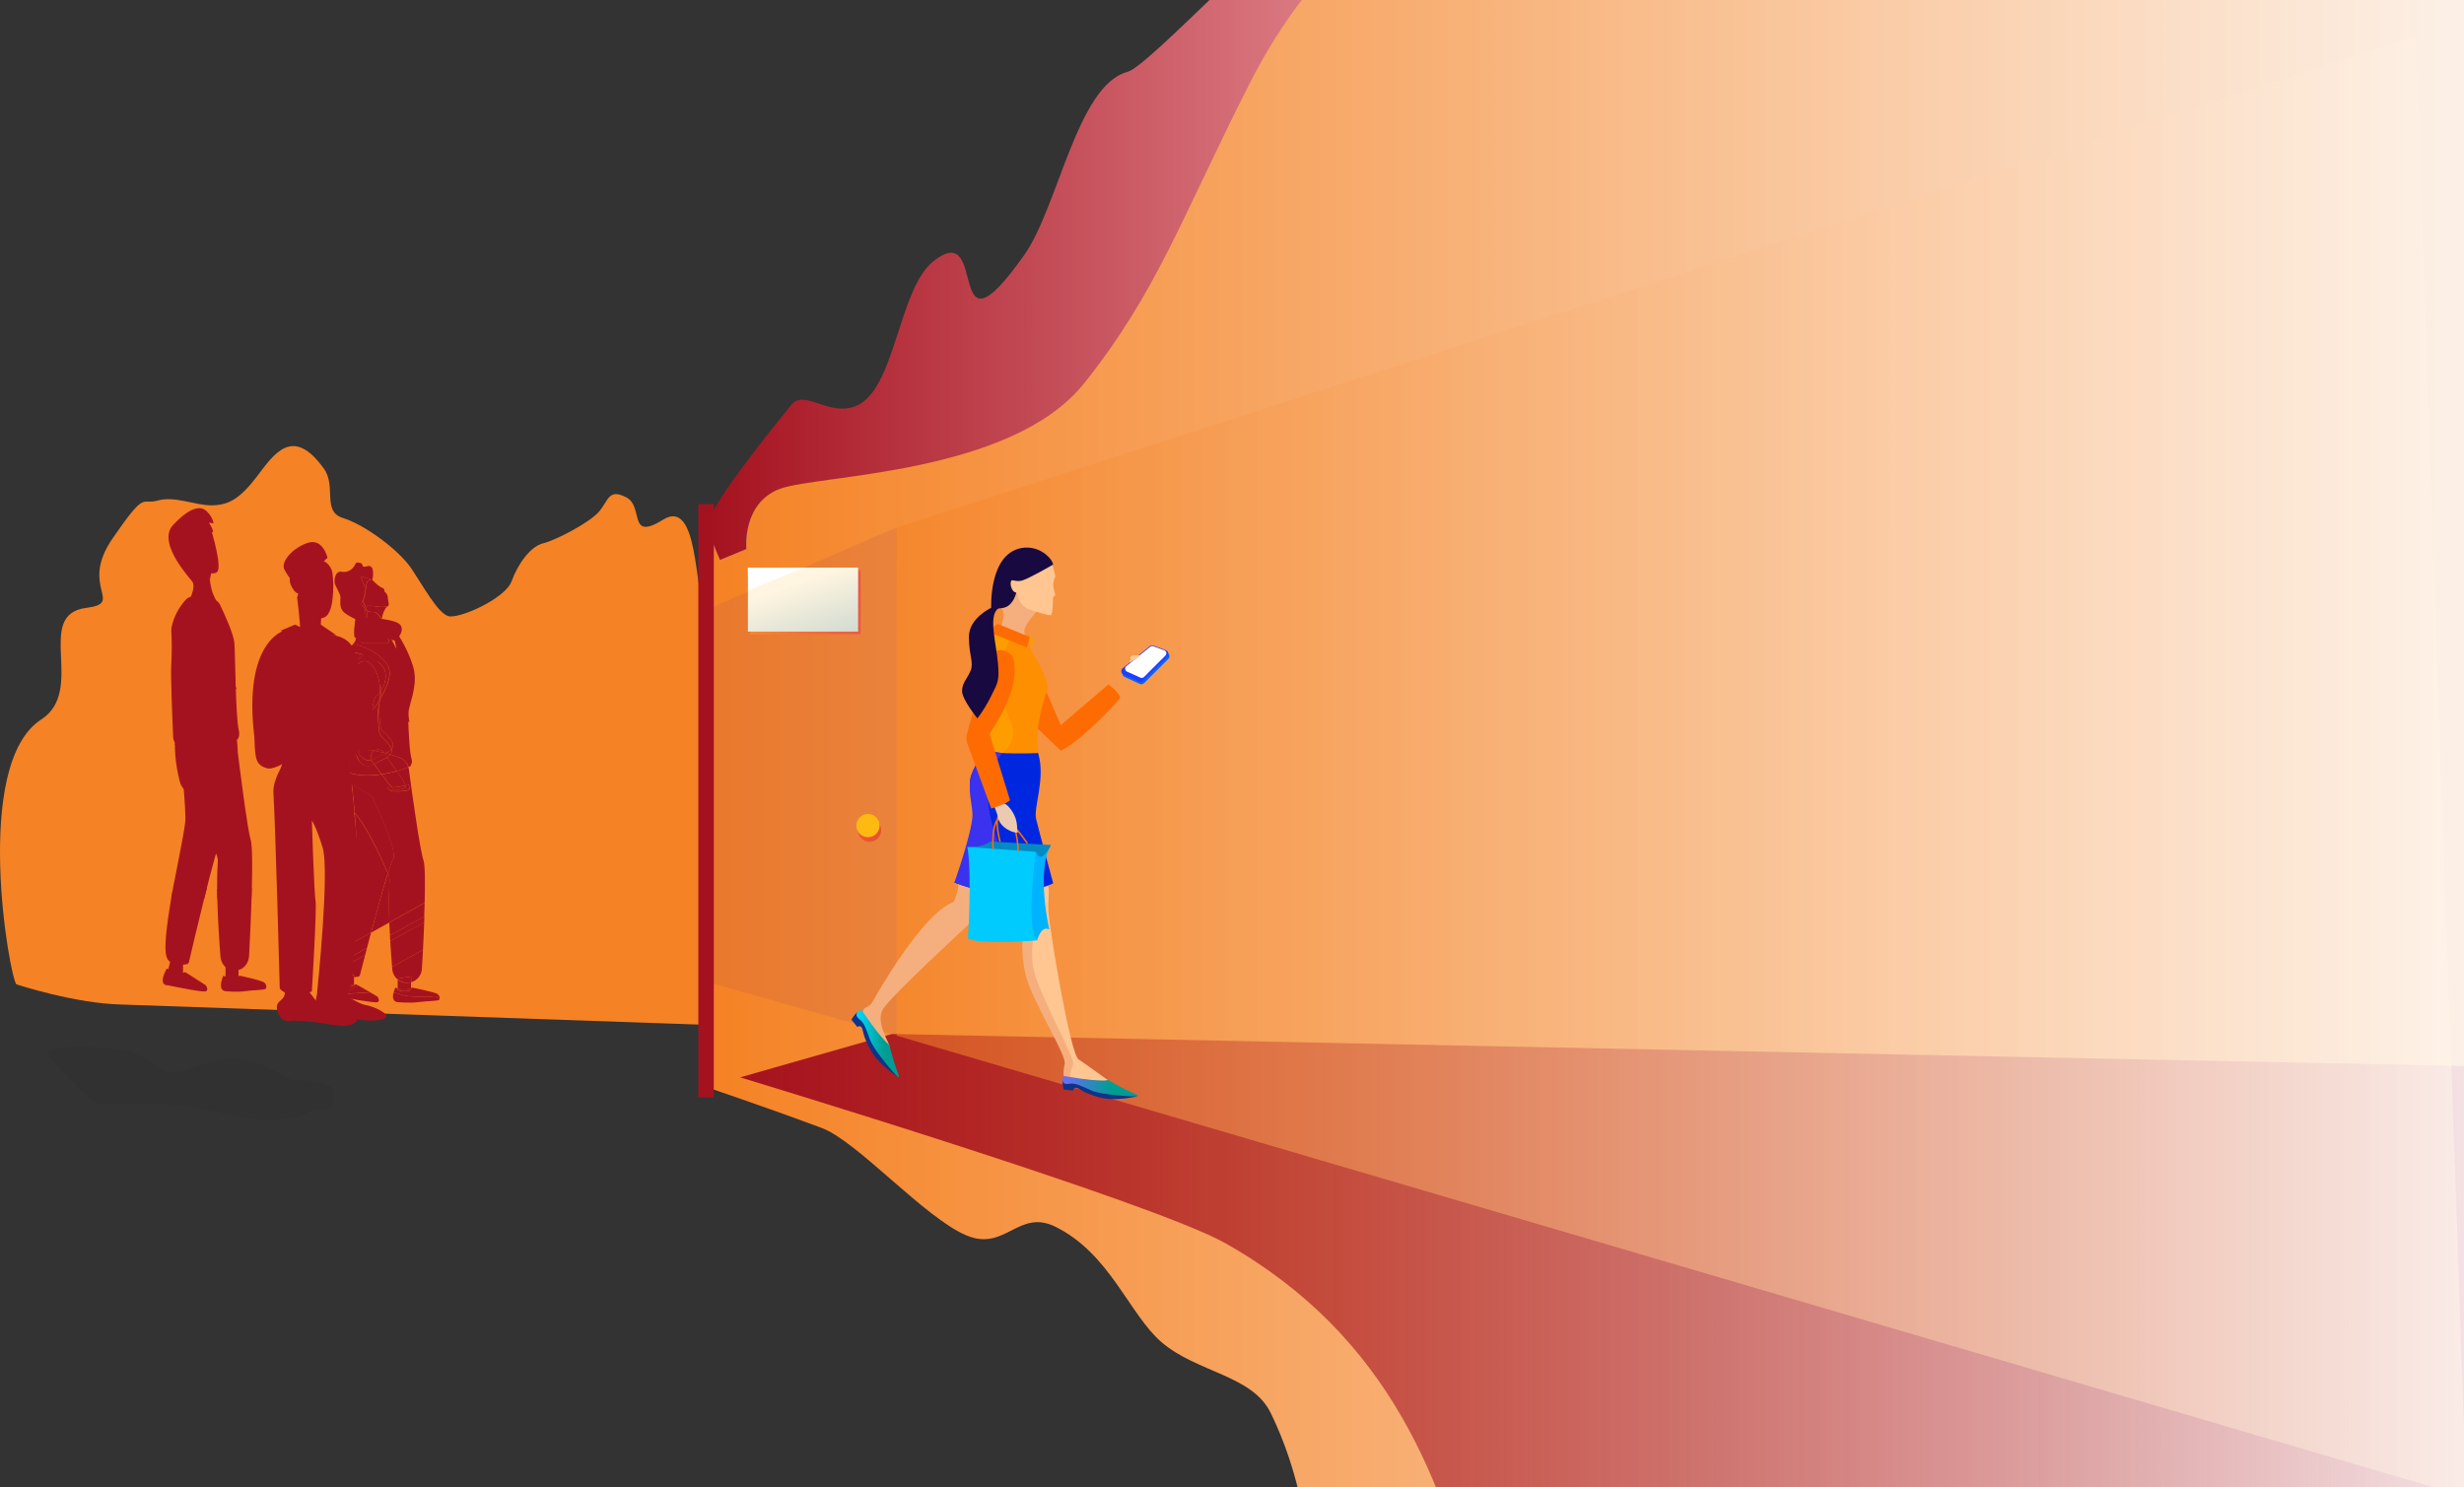 <svg width="1590" height="960" viewBox="0 0 1590 960" fill="none" xmlns="http://www.w3.org/2000/svg">
<rect x="0" y="0" width="1590" height="960" fill="#333333" stroke="none"/>
<path d="M188.625 697.341C188.625 697.341 214.625 696.341 215.625 704.341C216.625 712.341 213.625 716.341 206.625 716.341C199.625 716.341 187.625 724.341 170.625 723.341C153.625 722.341 131.625 714.341 114.625 713.341C97.625 712.341 61.925 712.641 61.925 712.641C61.925 712.641 32.625 685.641 30.625 679.941C28.625 674.241 71.625 674.241 87.625 680.241C103.625 686.241 103.625 696.241 121.625 690.241C139.625 684.241 150.925 679.941 167.325 686.541C183.625 693.341 188.625 697.341 188.625 697.341Z" fill="black" fill-opacity="0.04"/>
<path d="M10.624 635.341C6.324 631.741 -18.375 493.341 26.625 464.341C55.724 445.541 21.724 396.641 55.624 392.341C80.825 389.141 50.825 379.241 72.624 347.541C94.424 315.841 90.924 326.141 101.825 323.041C112.725 319.941 125.625 326.141 136.425 326.141C147.225 326.141 154.725 322.041 165.625 307.741C176.525 293.441 188.725 274.041 209.125 302.641C217.125 313.941 207.725 330.241 221.325 334.341C234.925 338.441 257.325 354.741 265.525 367.041C273.725 379.341 282.525 395.641 289.325 397.641C296.125 399.641 326.025 386.441 330.125 375.141C334.225 363.841 342.325 352.641 350.525 350.641C358.725 348.641 380.425 337.341 386.525 330.241C392.625 323.141 392.625 314.941 404.225 321.041C415.725 327.141 404.925 349.641 428.025 335.341C451.125 321.041 447.925 383.241 454.725 390.341C461.525 397.441 486.425 364.941 496.625 366.941C506.825 368.941 511.525 361.841 523.125 368.941C534.625 376.041 544.825 399.541 561.125 400.641C577.425 401.641 548.225 391.441 556.325 402.641C564.525 413.841 558.325 440.441 558.325 440.441L567.625 665.341L78.624 648.341C48.425 647.741 10.624 635.341 10.624 635.341Z" fill="#F58224"/>
<path d="M211.332 360.005C211.332 360.005 208.432 346.805 198.132 350.505C187.832 354.205 181.232 363.005 183.432 367.405C185.632 371.805 190.832 378.405 190.832 378.405L211.332 360.005Z" fill="#A5121F"/>
<path d="M136.832 430.605L128.932 480.405C128.932 480.405 136.832 483.405 139.832 490.505C142.832 497.605 141.732 499.405 141.732 499.405C141.732 499.405 140.632 501.205 137.232 498.805C133.832 496.405 132.532 490.505 132.532 490.505C132.532 490.505 130.832 485.305 130.132 486.305C129.832 486.805 132.132 491.005 131.432 492.205C130.832 493.305 129.532 491.205 128.532 489.305C127.739 487.854 126.765 486.51 125.632 485.305C124.582 484.233 123.795 482.932 123.332 481.505C122.732 478.505 127.232 426.305 127.232 426.305L137.532 431.005L136.832 430.605Z" fill="#A5121F"/>
<path d="M125.932 377.305C125.932 377.305 104.932 355.105 114.632 344.405C124.332 333.705 130.432 332.805 134.032 336.705C137.532 340.605 137.532 343.505 137.532 343.505C137.532 343.505 130.532 341.605 127.832 345.405C125.132 349.205 122.532 354.105 122.532 356.005C122.632 357.905 127.532 372.405 125.932 377.305Z" fill="#A5121F"/>
<path d="M110.433 618.205L108.333 626.705C108.333 626.705 114.633 630.605 118.133 628.205V621.305L110.433 618.205Z" fill="#A5121F"/>
<path d="M116.733 489.505C116.733 489.505 120.233 523.005 119.533 530.605C118.833 538.205 111.133 574.705 110.433 580.005C109.733 585.305 104.833 610.905 107.633 618.005C109.933 623.705 117.633 622.805 120.533 622.305C120.876 622.231 121.191 622.06 121.439 621.811C121.687 621.563 121.859 621.248 121.933 620.905C124.133 611.305 139.433 546.105 142.733 541.205C146.233 535.905 129.433 497.805 129.433 497.805L116.733 489.505Z" fill="#A5121F"/>
<path d="M140.432 389.405C139.632 388.005 138.732 386.205 138.032 384.605C136.432 381.205 136.432 379.405 135.632 376.005C135.516 375.378 135.449 374.743 135.432 374.105C135.432 374.105 132.332 367.405 129.132 368.305C127.332 368.805 124.932 367.305 123.232 366.005C123.343 366.188 123.412 366.393 123.432 366.605C124.032 368.505 123.732 371.905 123.532 373.505C123.497 373.753 123.515 374.006 123.584 374.248C123.653 374.489 123.771 374.713 123.932 374.905C124.532 375.805 125.432 377.905 124.232 382.105C123.332 385.505 122.132 386.705 121.332 387.105C120.991 387.262 120.704 387.517 120.508 387.837C120.312 388.158 120.216 388.53 120.232 388.905V390.405C120.222 390.662 120.263 390.919 120.354 391.159C120.444 391.4 120.582 391.62 120.76 391.807C120.937 391.993 121.149 392.142 121.385 392.245C121.621 392.348 121.875 392.402 122.132 392.405H138.732C139.075 392.386 139.407 392.281 139.698 392.099C139.99 391.918 140.231 391.667 140.4 391.369C140.569 391.07 140.661 390.734 140.667 390.391C140.672 390.048 140.592 389.709 140.432 389.405Z" fill="#A5121F"/>
<path d="M130.732 372.305C131.619 372.043 132.568 372.077 133.434 372.402C134.3 372.727 135.036 373.325 135.532 374.105C135.728 371.782 136.338 369.513 137.332 367.405C137.332 367.405 138.132 364.805 139.732 364.005C137.091 364.528 134.373 364.528 131.732 364.005C129.132 363.472 126.457 363.405 123.832 363.805L122.232 363.905C122.726 364.511 123.13 365.184 123.432 365.905C125.032 367.305 128.832 372.805 130.732 372.305Z" fill="#A5121F"/>
<path d="M107.632 625.105C107.632 625.105 116.732 629.005 119.532 627.405L132.832 635.905C132.832 635.905 134.932 639.005 132.832 639.805C130.732 640.605 112.432 636.705 108.232 635.905C108.332 635.905 101.332 636.705 107.632 625.105Z" fill="#A5121F"/>
<path d="M134.732 336.805C134.732 336.805 142.732 361.605 140.732 368.005C138.732 374.505 121.632 363.705 121.632 363.705L119.632 336.805H134.732Z" fill="#A5121F"/>
<path d="M124.533 375.505C124.533 375.505 100.633 350.705 111.633 338.905C122.633 327.105 129.733 326.005 133.733 330.305C137.733 334.605 137.733 337.805 137.733 337.805C137.733 337.805 129.733 335.605 126.633 340.005C123.633 344.305 121.633 349.705 121.633 351.805C121.633 353.905 126.333 370.105 124.533 375.505Z" fill="#A5121F"/>
<path d="M152.932 445.105L136.332 430.805C136.332 430.805 136.432 469.705 134.732 474.405C132.932 479.105 122.632 477.105 121.932 475.905C116.932 467.505 117.132 415.405 120.132 407.805C123.132 400.205 144.232 426.205 144.232 426.205L152.932 445.105Z" fill="#A5121F"/>
<path d="M111.332 575.205L110.532 579.305L131.832 579.905L133.532 572.905L111.332 575.205Z" fill="#A5121F"/>
<path d="M140.032 573.805L140.232 580.205L162.232 579.905L162.432 572.905L140.032 573.805Z" fill="#A5121F"/>
<path d="M112.833 480.105C112.833 480.105 111.533 488.105 153.433 484.505C153.433 484.505 152.533 473.905 152.533 471.005C152.533 468.105 116.433 474.905 116.433 474.905L112.833 480.105Z" fill="#A5121F"/>
<path d="M119.932 409.205C119.932 409.205 131.332 432.405 151.632 445.005V437.305L125.232 409.305L120.332 406.405L119.932 409.205Z" fill="#A5121F"/>
<path d="M145.532 623.605V631.305C146.835 631.96 148.274 632.301 149.732 632.301C151.191 632.301 152.629 631.96 153.932 631.305V622.105L145.532 623.605Z" fill="#A5121F"/>
<path d="M146.632 471.105C148.264 471.797 149.68 472.914 150.735 474.338C151.79 475.762 152.445 477.442 152.632 479.205C154.532 494.405 159.532 534.505 161.732 541.905C164.032 549.305 161.732 598.105 160.732 617.005C160.432 621.905 157.032 625.905 152.632 626.305C152.332 626.305 151.932 626.405 151.632 626.405C146.732 626.705 142.632 622.605 142.232 617.305C141.232 603.905 139.232 574.505 140.532 556.605C140.659 555.038 140.419 553.463 139.832 552.005C136.832 544.305 126.732 519.005 118.132 508.705C117.194 507.563 116.512 506.233 116.132 504.805C114.732 499.505 111.732 486.405 113.332 473.405C114.832 460.405 136.432 467.105 146.632 471.105Z" fill="#A5121F"/>
<path d="M144.132 629.705C144.132 629.705 149.732 632.805 154.632 629.705C154.632 629.705 169.332 632.805 170.732 634.305C172.132 635.805 172.132 637.405 171.432 638.205C170.732 639.005 163.032 639.005 158.132 639.705C153.232 640.505 145.532 639.705 145.532 639.705C145.532 639.705 139.932 639.805 144.132 629.705Z" fill="#A5121F"/>
<path d="M125.433 385.205C129.104 385.874 132.81 386.342 136.533 386.605C137.704 386.694 138.83 387.093 139.796 387.761C140.763 388.429 141.534 389.341 142.033 390.405C145.133 396.905 150.633 409.105 151.233 414.705C151.833 421.805 151.933 462.305 154.133 471.605C154.536 473.163 154.431 474.81 153.833 476.305C153.689 476.585 153.521 476.853 153.333 477.105C152.733 477.805 132.333 486.805 116.533 482.105C115.148 481.636 113.943 480.75 113.084 479.568C112.224 478.386 111.752 476.966 111.733 475.505C111.233 464.105 110.033 435.305 110.533 428.605C110.941 421.411 110.941 414.199 110.533 407.005C110.516 406.403 110.549 405.801 110.633 405.205C112.01 398.452 115.189 392.198 119.833 387.105C120.521 386.33 121.399 385.747 122.381 385.414C123.363 385.081 124.414 385.009 125.433 385.205V385.205Z" fill="#A5121F"/>
<path d="M250.333 563.705C250.433 564.005 250.633 564.305 250.733 564.605C251.304 565.963 251.544 567.437 251.433 568.905C250.894 577.696 250.861 586.51 251.333 595.305L239.533 601.905C243.033 588.405 247.233 573.205 250.333 563.705Z" fill="#A5121F"/>
<path d="M218.633 633.405L219.833 629.005C222.333 630.705 225.833 630.905 228.433 630.605V635.405C225.533 635.705 220.733 634.205 218.633 633.405Z" fill="#A5121F"/>
<path d="M256.633 638.005V632.305C258.381 633.716 260.59 634.428 262.833 634.305C263.169 634.321 263.506 634.288 263.833 634.205C264.316 634.212 264.795 634.11 265.233 633.905V637.705C262.033 639.305 258.533 638.605 256.633 638.005Z" fill="#A5121F"/>
<path d="M239.433 601.905L216.933 614.405C217.733 605.105 219.933 594.005 220.433 590.805C221.133 585.805 229.133 551.605 229.833 544.505C230.133 541.205 229.533 532.805 228.833 524.605C237.233 534.205 246.833 555.605 250.233 563.605C247.233 573.205 243.033 588.405 239.433 601.905Z" fill="#A5121F"/>
<path d="M236.833 611.805L216.833 622.805C216.67 620.006 216.703 617.199 216.933 614.405L239.433 601.905C238.533 605.305 237.633 608.705 236.833 611.805Z" fill="#A5121F"/>
<path d="M217.633 626.505C217.171 625.322 216.901 624.073 216.833 622.805L236.833 611.805C236.433 613.405 236.033 615.005 235.633 616.405L217.633 626.505Z" fill="#A5121F"/>
<path d="M230.933 630.405C230.333 630.505 229.433 630.605 228.433 630.705V629.405L220.533 626.505L219.833 629.005C218.874 628.358 218.112 627.458 217.633 626.405L235.633 616.405C234.033 622.405 232.833 627.105 232.333 629.105C232.256 629.437 232.081 629.738 231.832 629.969C231.582 630.201 231.269 630.353 230.933 630.405Z" fill="#A5121F"/>
<path d="M219.833 629.105L220.533 626.605L228.433 629.505V630.805C225.733 630.905 222.233 630.805 219.833 629.105Z" fill="#A5121F"/>
<path d="M251.333 568.905C251.46 567.436 251.219 565.958 250.633 564.605C250.542 564.288 250.407 563.985 250.233 563.705C251.733 558.905 252.933 555.505 253.633 554.605C257.233 549.605 239.933 514.005 239.933 514.005L226.933 506.205C226.933 506.205 227.933 515.305 228.833 524.805C228.633 524.605 228.433 524.305 228.233 524.105C227.288 523.065 226.573 521.839 226.133 520.505C224.007 513.363 222.896 505.957 222.833 498.505C223.033 498.305 223.233 498.205 223.433 498.005C223.763 498.321 224.181 498.53 224.633 498.605C231.433 501.005 239.333 500.805 246.233 499.805C248.833 503.305 251.433 506.705 252.833 508.205C251.233 508.305 250.033 508.305 250.033 508.305L252.233 510.505C255.353 510.901 258.512 510.901 261.633 510.505C265.933 509.805 263.833 506.905 263.833 506.905L263.133 506.205L261.833 506.905C261.733 506.905 261.733 506.905 261.633 507.005C261.116 505.587 260.48 504.216 259.733 502.905C259.635 502.683 259.5 502.48 259.333 502.305C258.833 501.705 257.633 500.005 255.933 497.705C258.514 496.987 261.052 496.119 263.533 495.105C263.633 495.505 263.733 496.005 263.833 496.505C265.733 510.705 270.933 548.205 273.233 555.205C274.333 558.405 274.333 569.605 274.033 582.605L251.233 595.305C250.811 586.509 250.844 577.697 251.333 568.905V568.905Z" fill="#A5121F"/>
<path d="M251.632 603.705C251.532 601.005 251.332 598.205 251.232 595.405L274.032 582.705C273.932 585.605 273.832 588.605 273.732 591.605L251.632 603.705Z" fill="#A5121F"/>
<path d="M251.833 607.405C251.733 606.205 251.733 604.905 251.633 603.705L273.833 591.505C273.833 592.805 273.733 594.005 273.733 595.305L251.833 607.405Z" fill="#A5121F"/>
<path d="M251.833 607.405L273.733 595.205C273.533 601.405 273.233 607.605 272.933 613.005L253.033 624.005C252.633 619.605 252.233 613.805 251.833 607.405Z" fill="#A5121F"/>
<path d="M265.333 633.905V630.205L256.633 631.605V632.205C255.649 631.407 254.833 630.421 254.232 629.305C253.631 628.19 253.258 626.966 253.133 625.705C253.133 625.205 253.033 624.605 253.033 624.005L272.933 613.005C272.733 617.805 272.433 622.105 272.233 625.405C272.11 627.364 271.38 629.235 270.143 630.759C268.906 632.283 267.224 633.382 265.333 633.905Z" fill="#A5121F"/>
<path d="M262.833 634.205C260.596 634.281 258.404 633.573 256.633 632.205V631.605L265.333 630.205V633.905C264.833 634.005 264.433 634.105 263.933 634.205H262.833Z" fill="#A5121F"/>
<path d="M240.033 513.905C240.033 513.905 257.333 549.505 253.733 554.505C253.033 555.505 251.833 558.805 250.333 563.605C246.933 555.705 237.433 534.205 228.933 524.605C228.033 515.105 227.033 506.005 227.033 506.005L240.033 513.905Z" fill="#A5121F"/>
<path d="M242.933 391.405C240.589 390.989 238.196 390.922 235.833 391.205C235.587 390.56 235.25 389.954 234.833 389.405C234.581 389.062 234.429 388.657 234.394 388.233C234.359 387.81 234.441 387.385 234.633 387.005C236.233 383.605 235.933 376.705 237.133 375.405C237.865 374.614 238.86 374.116 239.933 374.005C240.083 374.08 240.219 374.182 240.333 374.305C241.333 375.405 244.433 378.705 246.933 379.505C247.264 379.617 247.55 379.834 247.748 380.122C247.947 380.411 248.046 380.755 248.033 381.105C248.026 381.339 248.078 381.571 248.183 381.78C248.287 381.989 248.442 382.17 248.633 382.305C249.097 382.707 249.477 383.197 249.751 383.746C250.026 384.295 250.19 384.893 250.233 385.505C250.233 387.705 251.633 390.605 250.233 391.305C247.83 391.824 245.348 391.858 242.933 391.405V391.405Z" fill="#A5121F"/>
<path d="M235.633 408.405C235.915 407.791 236.149 407.156 236.333 406.505C237.133 403.605 236.833 401.905 236.333 401.005C236.493 400.849 236.62 400.662 236.705 400.456C236.791 400.25 236.835 400.028 236.833 399.805C237.115 397.837 237.013 395.834 236.533 393.905C237.681 394.76 239.109 395.152 240.533 395.005C243.433 394.305 246.133 399.905 246.133 399.905C246.113 400.44 246.147 400.976 246.233 401.505C246.933 404.405 246.933 405.805 248.433 408.705L249.033 409.905C248.74 409.823 248.436 409.789 248.133 409.805C243.94 409.608 239.765 409.14 235.633 408.405V408.405Z" fill="#A5121F"/>
<path d="M240.733 395.005C239.308 395.152 237.881 394.76 236.733 393.905C236.633 393.505 236.533 393.205 236.433 392.805C236.233 392.205 236.033 391.705 235.833 391.205C238.193 390.863 240.595 390.93 242.933 391.405C245.315 391.812 247.75 391.812 250.133 391.405C248.733 392.105 247.933 394.305 247.933 394.305C247.054 396.055 246.511 397.955 246.333 399.905C246.333 399.905 243.633 394.305 240.733 395.005Z" fill="#A5121F"/>
<path d="M257.733 488.905C256.033 488.305 254.133 487.705 251.933 487.005C252.337 486.489 252.619 485.888 252.758 485.247C252.897 484.606 252.888 483.942 252.733 483.305C253.25 482.662 253.557 481.876 253.611 481.052C253.664 480.229 253.462 479.409 253.033 478.705C251.354 476.234 249.372 473.983 247.133 472.005C246.221 471.215 245.649 470.105 245.533 468.905C245.033 465.105 244.033 456.505 245.133 452.105C245.233 451.805 245.233 451.505 245.333 451.205C245.533 450.805 245.833 450.405 246.033 449.905C255.633 432.605 250.933 429.005 244.433 423.205C239.433 418.705 231.333 416.405 227.933 415.605C228.318 414.972 228.752 414.37 229.233 413.805L229.933 410.905H229.633L231.233 409.305C231.706 408.858 232.281 408.533 232.909 408.359C233.536 408.185 234.196 408.166 234.833 408.305C235.133 408.305 235.433 408.405 235.733 408.405C235.37 409.36 234.702 410.168 233.833 410.705C233.546 410.841 233.301 411.052 233.125 411.316C232.949 411.581 232.848 411.888 232.833 412.205V413.505C232.831 413.729 232.873 413.951 232.958 414.158C233.043 414.365 233.168 414.553 233.326 414.712C233.484 414.87 233.673 414.995 233.88 415.08C234.087 415.164 234.309 415.207 234.533 415.205H249.333C249.626 415.205 249.915 415.129 250.17 414.984C250.426 414.84 250.639 414.631 250.79 414.38C250.941 414.128 251.025 413.841 251.032 413.548C251.039 413.254 250.971 412.964 250.833 412.705C250.333 411.905 249.833 410.905 249.333 409.905C249.966 410.021 250.566 410.279 251.085 410.66C251.605 411.041 252.031 411.535 252.333 412.105C255.333 417.705 261.833 430.505 262.433 436.105C263.133 442.905 263.133 482.505 265.633 490.005C265.933 490.88 265.933 491.83 265.633 492.705C265.434 493.381 265.13 494.023 264.733 494.605C264.436 494.837 264.096 495.007 263.733 495.105C263.26 493.688 262.476 492.396 261.437 491.323C260.399 490.25 259.133 489.424 257.733 488.905V488.905Z" fill="#A5121F"/>
<path d="M232.233 424.505C230.333 426.305 228.433 429.605 227.533 435.605C226.133 441.005 225.633 449.405 227.633 462.505C227.633 462.705 227.733 463.005 227.733 463.205C227.733 465.305 227.933 476.705 229.433 484.605C227.734 485.001 226.199 485.909 225.033 487.205C223.733 471.005 220.733 433.405 222.033 429.005C222.855 426.053 223.926 423.177 225.233 420.405C228.8 421.066 232.31 422.002 235.733 423.205C235.09 423.16 234.446 423.252 233.842 423.476C233.238 423.701 232.69 424.051 232.233 424.505V424.505Z" fill="#A5121F"/>
<path d="M239.833 424.905C244.233 427.005 248.033 430.005 248.633 434.005C249.218 438.105 248.255 442.276 245.933 445.705C246.333 439.305 245.433 430.805 239.833 424.905Z" fill="#A5121F"/>
<path d="M249.833 488.905C250.138 488.763 250.411 488.559 250.633 488.305C251.081 487.919 251.484 487.483 251.833 487.005C253.933 487.605 255.933 488.305 257.633 488.905C259.038 489.396 260.306 490.214 261.332 491.292C262.358 492.37 263.112 493.677 263.533 495.105C261.052 496.119 258.514 496.988 255.933 497.705C254.233 495.205 252.033 492.105 249.833 488.905Z" fill="#A5121F"/>
<path d="M225.533 494.505C225.533 494.205 225.333 491.405 224.933 487.105C226.099 485.809 227.634 484.901 229.333 484.505C229.933 487.805 230.833 490.505 232.033 491.605C236.333 495.905 239.933 493.805 239.933 493.805L241.333 493.105C242.733 495.105 244.433 497.405 246.133 499.705C239.233 500.705 231.333 500.905 224.533 498.505C224.114 498.346 223.712 498.145 223.333 497.905C223.915 497.522 224.411 497.021 224.789 496.436C225.168 495.851 225.421 495.193 225.533 494.505V494.505Z" fill="#A5121F"/>
<path d="M249.333 415.205H234.433C234.209 415.207 233.987 415.164 233.78 415.08C233.572 414.995 233.384 414.87 233.226 414.712C233.068 414.553 232.943 414.365 232.858 414.158C232.773 413.951 232.731 413.729 232.733 413.505V412.205C232.72 411.882 232.81 411.563 232.99 411.293C233.169 411.024 233.429 410.818 233.733 410.705C234.576 410.14 235.237 409.34 235.633 408.405C239.837 409.107 244.076 409.575 248.333 409.805C248.636 409.789 248.94 409.823 249.233 409.905C249.733 410.905 250.233 411.805 250.733 412.705C250.89 412.953 250.978 413.239 250.986 413.533C250.994 413.826 250.923 414.117 250.779 414.373C250.636 414.63 250.425 414.842 250.171 414.989C249.916 415.135 249.626 415.21 249.333 415.205V415.205Z" fill="#A5121F"/>
<path d="M227.633 462.405C225.733 449.305 226.133 440.905 227.533 435.505C226.733 440.805 226.833 448.305 228.333 458.805C228.333 459.005 228.433 459.305 228.433 459.505C228.433 462.005 228.633 476.605 230.833 484.105L229.333 484.405C227.833 476.505 227.633 465.205 227.633 463.005C227.733 462.905 227.733 462.705 227.633 462.405Z" fill="#A5121F"/>
<path d="M250.333 485.405C250.721 485.208 251.089 484.973 251.433 484.705C251.938 484.311 252.377 483.839 252.733 483.305C252.9 483.941 252.914 484.608 252.775 485.251C252.636 485.894 252.348 486.495 251.933 487.005L248.933 486.105L250.333 485.405Z" fill="#A5121F"/>
<path d="M248.933 486.105C249.933 486.405 251.033 486.705 251.933 487.005C251.582 487.482 251.18 487.918 250.733 488.305C250.433 488.505 250.233 488.705 249.933 488.905C249.433 488.105 248.933 487.305 248.333 486.505L248.933 486.105Z" fill="#A5121F"/>
<path d="M232.733 488.105C235.733 491.105 238.333 491.005 239.733 490.605C239.833 490.905 240.033 491.105 240.133 491.405C240.533 491.905 240.933 492.505 241.433 493.205L240.033 493.905C240.033 493.905 236.433 496.105 232.133 491.705C230.933 490.505 230.133 487.805 229.433 484.605L230.933 484.305C231.288 485.674 231.898 486.963 232.733 488.105V488.105Z" fill="#A5121F"/>
<path d="M259.333 502.205C259.433 502.405 259.633 502.605 259.733 502.805C260.48 504.116 261.116 505.487 261.633 506.905C258.8 507.708 255.876 508.145 252.933 508.205C251.533 506.705 248.933 503.305 246.333 499.805C249.611 499.333 252.852 498.631 256.033 497.705C257.533 499.905 258.833 501.605 259.333 502.205Z" fill="#A5121F"/>
<path d="M249.633 489.005C249.685 489.001 249.733 488.979 249.77 488.942C249.807 488.906 249.829 488.857 249.833 488.805C251.933 492.105 254.133 495.205 255.933 497.605C252.752 498.531 249.511 499.232 246.233 499.705C244.533 497.405 242.833 495.105 241.433 493.105L249.633 489.005Z" fill="#A5121F"/>
<path d="M241.432 493.105C241.032 492.505 240.532 491.905 240.132 491.305C239.941 491.072 239.804 490.798 239.732 490.505C240.074 490.393 240.408 490.259 240.732 490.105L248.332 486.305C248.832 487.105 249.332 487.905 249.932 488.705C249.832 488.705 249.832 488.805 249.732 488.905L241.432 493.105Z" fill="#A5121F"/>
<path d="M248.633 433.905C248.033 429.905 244.233 427.005 239.833 424.805L239.633 424.605C239.116 424.044 238.478 423.608 237.768 423.331C237.057 423.054 236.293 422.942 235.533 423.005C232.11 421.802 228.6 420.866 225.033 420.205C225.809 418.55 226.747 416.976 227.833 415.505C231.233 416.305 239.233 418.605 244.333 423.105C250.833 428.905 255.533 432.505 245.933 449.805C245.633 450.305 245.433 450.705 245.233 451.105C245.616 449.294 245.85 447.454 245.933 445.605C248.326 442.207 249.295 438.008 248.633 433.905V433.905Z" fill="#A5121F"/>
<path d="M246.432 475.605C245.521 474.815 244.948 473.705 244.832 472.505C244.332 468.705 243.332 460.105 244.432 455.705C244.756 454.355 244.99 452.986 245.132 451.605C245.232 451.505 245.232 451.405 245.332 451.205C245.232 451.505 245.232 451.805 245.132 452.105C244.032 456.505 245.032 465.105 245.532 468.905C245.692 470.092 246.257 471.187 247.132 472.005C249.371 473.983 251.354 476.234 253.032 478.705C253.462 479.409 253.664 480.229 253.61 481.053C253.557 481.876 253.25 482.663 252.732 483.305C252.643 482.956 252.508 482.62 252.332 482.305C250.624 479.857 248.645 477.609 246.432 475.605V475.605Z" fill="#A5121F"/>
<path d="M232.233 424.505C233.133 423.605 235.333 420.905 236.533 420.805C237.933 421.305 240.133 423.005 241.533 423.605C247.033 429.605 246.333 439.305 245.933 445.705L245.333 446.605C245.333 440.605 243.933 433.505 239.033 428.305C238.06 427.292 236.727 426.704 235.324 426.666C233.92 426.629 232.558 427.146 231.533 428.105C230.033 429.505 226.833 431.205 225.833 435.005C226.733 428.905 230.333 426.205 232.233 424.505Z" fill="#A5121F"/>
<path d="M251.433 484.705C251.106 484.995 250.734 485.231 250.333 485.405L247.133 487.005C246.833 486.905 248.233 486.005 247.933 485.905C247.243 484.903 246.198 484.201 245.009 483.941C243.821 483.681 242.578 483.883 241.533 484.505C237.004 484.046 232.437 484.147 227.933 484.805C225.733 477.205 227.233 463.805 227.233 461.305V459.205C225.633 448.705 225.033 440.305 225.833 435.005C226.833 431.205 230.033 429.505 231.533 428.105C232.559 427.147 233.92 426.63 235.324 426.668C236.727 426.705 238.06 427.293 239.033 428.305C243.933 433.505 245.333 440.605 245.333 446.605C244.408 447.834 243.333 448.943 242.133 449.905C242.133 449.905 236.733 466.005 245.033 451.605C244.833 453.205 244.533 454.705 244.333 455.705C243.233 460.105 244.233 468.705 244.733 472.505C244.892 473.692 245.458 474.787 246.333 475.605C248.572 477.583 250.554 479.834 252.233 482.305C252.409 482.62 252.543 482.956 252.633 483.305C252.341 483.855 251.931 484.333 251.433 484.705V484.705Z" fill="#A5121F"/>
<path d="M232.733 488.105C231.785 486.983 231.132 485.643 230.833 484.205C234.394 483.764 238.001 483.866 241.533 484.505C241.209 484.707 240.907 484.941 240.633 485.205C239.947 485.903 239.486 486.79 239.308 487.752C239.13 488.714 239.243 489.708 239.633 490.605C238.333 490.905 235.733 491.005 232.733 488.105Z" fill="#A5121F"/>
<path d="M247.933 485.905C248.22 486.019 248.524 486.086 248.833 486.105L248.233 486.405C248.172 486.357 248.122 486.297 248.087 486.228C248.053 486.158 248.034 486.082 248.033 486.005L247.933 485.905Z" fill="#A5121F"/>
<path d="M247.933 485.905C245.833 485.405 243.633 484.905 241.533 484.505C242.577 483.878 243.821 483.673 245.011 483.933C246.201 484.194 247.246 484.899 247.933 485.905V485.905Z" fill="#A5121F"/>
<path d="M240.633 485.205C240.908 484.941 241.209 484.707 241.533 484.505C243.733 484.905 245.833 485.305 247.933 485.905C247.933 486.005 248.033 486.005 248.033 486.105C248.094 486.153 248.143 486.213 248.178 486.283C248.213 486.352 248.231 486.428 248.233 486.505L240.633 490.305C240.308 490.46 239.974 490.593 239.633 490.705C239.263 489.788 239.16 488.784 239.337 487.811C239.514 486.837 239.964 485.934 240.633 485.205Z" fill="#A5121F"/>
<path d="M245.333 446.605L245.933 445.705C245.836 447.553 245.603 449.392 245.233 451.205C245.133 451.305 245.133 451.405 245.033 451.605C245.235 449.946 245.335 448.276 245.333 446.605V446.605Z" fill="#A5121F"/>
<path d="M239.733 427.305C239.833 427.305 239.833 427.405 239.933 427.405C238.533 427.005 237.033 426.605 235.633 426.305C237.064 426.267 238.48 426.613 239.733 427.305V427.305Z" fill="#A5121F"/>
<path d="M245.033 451.505C236.733 466.005 242.133 449.805 242.133 449.805C243.335 448.845 244.41 447.736 245.333 446.505C245.342 448.177 245.241 449.847 245.033 451.505V451.505Z" fill="#A5121F"/>
<path d="M217.633 633.105C217.978 633.205 218.313 633.339 218.633 633.505L218.333 634.605C218.333 634.605 224.833 638.205 228.433 636.005V635.605C228.918 635.635 229.402 635.532 229.833 635.305L231.133 636.105L220.933 641.705C219.733 641.705 217.733 641.905 215.333 642.105C214.533 640.805 214.433 638.305 217.633 633.105Z" fill="#A5121F"/>
<path d="M222.233 641.605H220.933L231.133 636.005L238.933 640.505C230.433 640.805 222.233 641.605 222.233 641.605Z" fill="#A5121F"/>
<path d="M218.133 643.205C217.628 643.248 217.12 643.17 216.651 642.979C216.181 642.788 215.764 642.489 215.433 642.105C217.289 641.856 219.159 641.722 221.033 641.705L218.133 643.205Z" fill="#A5121F"/>
<path d="M222.233 641.605C222.233 641.605 230.333 640.905 238.933 640.505L243.533 643.205C243.533 643.205 245.733 646.105 243.533 646.805C241.333 647.505 222.533 643.905 218.233 643.205H218.033L220.833 641.605H222.233Z" fill="#A5121F"/>
<path d="M218.333 634.505L218.633 633.405C220.733 634.105 225.533 635.705 228.433 635.505V635.905C224.833 638.105 218.333 634.505 218.333 634.505Z" fill="#A5121F"/>
<path d="M281.633 643.005C281.633 643.005 263.633 644.405 258.133 641.605C256.78 641.115 255.367 640.812 253.933 640.705C254.263 639.581 254.664 638.479 255.133 637.405C255.578 637.651 256.047 637.852 256.533 638.005V638.905C257.896 639.536 259.38 639.862 260.883 639.862C262.385 639.862 263.869 639.536 265.233 638.905V637.805C265.486 637.71 265.722 637.575 265.933 637.405C265.933 637.405 281.133 640.305 282.533 641.705C283.633 642.805 283.933 643.905 283.633 644.705C283.053 644.043 282.379 643.47 281.633 643.005V643.005Z" fill="#A5121F"/>
<path d="M269.632 646.805C264.532 647.505 256.632 646.805 256.632 646.805C256.632 646.805 252.332 646.805 253.932 640.705C255.37 640.788 256.787 641.092 258.132 641.605C263.632 644.405 281.632 643.005 281.632 643.005C282.373 643.52 283.075 644.088 283.732 644.705C283.632 644.905 283.532 645.205 283.332 645.305C282.632 646.105 274.632 646.105 269.632 646.805Z" fill="#A5121F"/>
<path d="M256.633 638.805V637.905C259.462 638.89 262.552 638.819 265.333 637.705V638.805C263.969 639.436 262.485 639.762 260.983 639.762C259.481 639.762 257.996 639.436 256.633 638.805Z" fill="#A5121F"/>
<path d="M253.733 509.005C255.933 510.405 260.933 509.005 261.633 508.305C261.833 508.105 261.733 507.605 261.533 506.905C261.633 506.905 261.633 506.905 261.733 506.805L263.033 506.105L263.733 506.805C263.733 506.805 265.933 509.705 261.533 510.405C258.412 510.801 255.253 510.801 252.133 510.405L249.933 508.205C249.933 508.205 251.033 508.205 252.733 508.105C253.233 508.605 253.533 508.805 253.733 509.005Z" fill="#A5121F"/>
<path d="M261.633 508.305C260.933 509.005 255.833 510.505 253.733 509.005C253.417 508.793 253.145 508.521 252.933 508.205C255.533 508.105 259.433 507.805 261.633 506.905C261.736 507.124 261.79 507.363 261.79 507.605C261.79 507.847 261.736 508.086 261.633 508.305V508.305Z" fill="#A5121F"/>
<path d="M232.733 371.905L234.933 377.705C236.533 382.005 234.533 386.705 233.433 388.805C233.278 389.131 233.225 389.495 233.278 389.851C233.331 390.207 233.49 390.539 233.733 390.805L234.333 391.405C234.756 391.933 235.125 392.502 235.433 393.105C235.533 393.305 235.633 393.405 235.633 393.605C236.014 395.517 236.048 397.481 235.733 399.405C235.688 399.828 235.794 400.253 236.033 400.605C236.154 400.758 236.255 400.926 236.333 401.105C236.069 401.417 235.722 401.648 235.333 401.771C234.944 401.895 234.528 401.907 234.133 401.805C233.933 401.705 233.633 401.705 233.433 401.505C232.033 400.805 223.333 397.205 221.133 394.305C218.933 391.405 219.733 387.805 219.733 385.605C219.733 383.405 216.833 379.105 216.133 376.905C215.333 374.605 216.233 368.205 220.533 369.005C224.233 369.805 227.833 367.505 229.333 364.005C229.733 363.205 230.233 362.805 232.033 363.205C235.633 363.905 232.033 366.805 237.133 365.405C242.233 364.005 240.733 374.105 240.033 374.105H239.933C239.893 374.067 239.846 374.038 239.794 374.021C239.742 374.004 239.687 373.998 239.633 374.005L232.733 371.905Z" fill="#A5121F"/>
<path d="M234.532 387.105C234.341 387.485 234.259 387.91 234.294 388.333C234.329 388.757 234.481 389.162 234.732 389.505C235.113 390.078 235.447 390.679 235.732 391.305L234.332 391.405L233.732 390.805C233.468 390.552 233.295 390.218 233.241 389.856C233.187 389.494 233.254 389.125 233.432 388.805C234.532 386.705 236.532 382.005 234.932 377.705L232.732 371.905L239.532 373.905C239.632 373.905 239.732 374.005 239.832 374.005C238.766 374.135 237.777 374.63 237.032 375.405C235.832 376.705 236.232 383.705 234.532 387.105Z" fill="#A5121F"/>
<path d="M235.733 399.305C236.047 397.381 236.014 395.417 235.633 393.505C235.533 393.305 235.533 393.205 235.433 393.005C235.809 393.306 236.21 393.574 236.633 393.805C237.012 395.748 237.113 397.734 236.933 399.705C236.846 400.134 236.676 400.542 236.433 400.905C236.355 400.726 236.254 400.558 236.133 400.405C235.996 400.258 235.89 400.085 235.821 399.896C235.752 399.707 235.722 399.506 235.733 399.305Z" fill="#A5121F"/>
<path d="M234.333 391.305L235.733 391.205C235.933 391.705 236.133 392.205 236.333 392.805C236.433 393.205 236.533 393.505 236.633 393.905C236.233 393.605 235.733 393.305 235.433 393.105C235.149 392.458 234.779 391.853 234.333 391.305V391.305Z" fill="#A5121F"/>
<path d="M222.933 497.405L223.533 498.005C223.333 498.205 223.133 498.305 222.933 498.505V497.405Z" fill="#A5121F"/>
<path d="M229.433 398.705C229.433 398.705 227.333 412.005 229.433 411.705C231.533 411.505 250.833 410.805 252.933 412.905C255.033 415.005 262.233 407.205 257.933 402.905C253.633 398.705 229.433 398.005 229.433 398.705Z" fill="#A5121F"/>
<path d="M257.233 410.105C257.233 410.105 265.033 422.205 267.233 432.905C269.333 443.605 263.633 455.705 263.633 459.905C263.556 462.061 263.792 464.217 264.333 466.305C264.333 466.305 257.933 460.605 255.033 462.005C252.133 463.405 260.033 414.305 252.933 411.505C245.833 408.705 257.233 410.105 257.233 410.105Z" fill="#A5121F"/>
<path d="M191.732 385.605C191.732 385.605 193.932 403.205 193.532 405.205C193.132 407.205 200.932 415.405 200.932 415.405L207.032 409.905C207.032 409.905 206.332 397.805 208.932 391.505C211.632 385.105 192.732 382.105 192.732 382.105L191.732 385.605Z" fill="#A5121F"/>
<path d="M199.832 361.705C206.132 358.805 213.432 363.105 214.532 369.905C215.182 374.981 215.249 380.114 214.732 385.205C213.032 406.605 201.232 397.705 198.132 393.705C195.032 389.605 192.632 383.005 192.632 383.005C192.632 383.005 191.232 383.505 188.832 379.805C186.432 376.005 186.332 371.605 188.432 373.205C192.932 376.505 194.032 372.705 194.732 370.505C195.132 369.005 194.632 364.105 199.832 361.705Z" fill="#A5121F"/>
<path d="M221.532 641.405C221.532 641.405 231.732 648.005 235.632 648.605C239.532 649.205 247.332 652.205 249.132 655.205C250.932 658.205 241.332 659.405 232.832 658.205C224.332 657.005 212.032 652.505 208.732 654.005C205.432 655.505 203.632 651.505 203.332 650.005C203.032 648.605 204.732 640.605 204.732 640.605L221.532 641.405Z" fill="#A5121F"/>
<path d="M198.432 638.705C198.432 638.705 203.932 645.905 205.532 648.005C207.132 650.105 226.532 654.005 229.632 656.105C232.732 658.205 227.532 662.405 221.532 662.105C215.532 661.805 213.832 661.205 205.532 660.005C199.995 659.252 194.419 658.818 188.832 658.705C188.832 658.705 183.632 660.005 181.132 656.705C178.632 653.405 178.032 649.805 179.232 647.705C180.432 645.605 183.832 644.605 183.832 640.605C183.832 636.605 198.432 638.705 198.432 638.705Z" fill="#A5121F"/>
<path d="M224.832 490.205C224.832 490.205 235.332 578.305 232.132 587.105C229.032 595.905 227.732 639.705 223.632 642.605C219.632 645.505 206.632 643.905 204.632 640.605C204.632 640.605 212.932 561.805 208.132 546.805C203.432 531.805 201.232 529.705 201.232 529.705C201.232 529.705 202.732 576.805 203.632 581.505C204.532 586.205 201.232 639.905 201.232 639.905C201.232 639.905 187.432 645.705 180.532 638.105C180.532 638.105 177.732 531.605 176.432 511.705C175.732 501.405 187.032 486.205 187.032 486.205L224.832 490.205Z" fill="#A5121F"/>
<path d="M225.732 497.505C225.732 497.505 201.032 513.605 181.232 495.905L183.532 488.205L225.732 490.005V497.505Z" fill="#A5121F"/>
<path d="M186.832 405.505C186.832 405.505 176.132 411.005 175.232 415.005C174.332 419.005 176.432 488.305 181.832 492.805C183.032 493.805 194.232 500.905 211.332 498.405C221.032 496.905 230.532 491.605 231.632 481.805C233.332 466.305 233.832 439.605 229.532 422.205C228.881 419.513 227.53 417.041 225.616 415.039C223.702 413.037 221.293 411.576 218.632 410.805L211.232 408.605L202.532 412.605L186.832 405.505Z" fill="#A5121F"/>
<path d="M206.932 403.105L216.932 409.905L209.232 410.105L202.132 415.905L191.732 411.905L181.132 407.005L190.432 403.105L200.932 408.505L206.932 403.105Z" fill="#A5121F"/>
<path d="M219.932 413.705C219.932 413.705 226.832 461.805 230.732 468.505L232.932 448.705C232.832 448.705 229.132 412.805 219.932 413.705Z" fill="#A5121F"/>
<path d="M200.957 504.189H210.157V498.989H200.957V504.189Z" fill="#A5121F"/>
<path d="M183.332 407.005C183.332 407.005 156.732 413.905 164.132 475.505L164.432 482.405C165.032 489.805 165.332 494.005 172.532 495.905C175.132 496.605 181.932 493.805 183.332 492.305C194.632 480.105 180.632 484.605 178.832 465.205C176.232 438.605 183.332 407.005 183.332 407.005Z" fill="#A5121F"/>
<path d="M203.132 476.105C203.132 476.105 195.332 472.605 187.332 475.905C187.232 476.005 187.032 476.005 186.932 476.105L191.432 480.605L201.332 477.905L203.132 476.105Z" fill="#A5121F"/>
<path d="M203.132 476.105V500.305C203.132 500.305 194.132 503.905 186.932 500.305V475.805C186.932 475.805 191.432 480.605 203.132 476.105Z" fill="#A5121F"/>
<path d="M187.832 482.405C187.832 482.405 185.132 480.605 183.332 480.605C181.532 480.605 179.732 485.105 180.632 487.805C181.532 490.505 187.832 495.005 187.832 495.005V482.405Z" fill="#A5121F"/>
<path d="M183.832 479.305C183.832 479.305 180.232 476.605 177.532 479.305C174.832 482.005 172.132 486.505 171.232 487.405C170.411 488.116 169.504 488.721 168.532 489.205C168.532 489.205 172.132 495.505 174.832 494.605C177.532 493.705 184.732 492.805 184.732 491.005C184.732 489.205 185.632 486.505 184.732 486.505C183.832 486.505 184.732 484.705 184.732 483.805C184.732 482.905 184.732 480.105 183.832 479.305Z" fill="#A5121F"/>
<path d="M703.624 704.341C703.624 704.341 731.624 711.341 724.624 714.341C717.624 717.341 692.624 713.341 683.624 715.341C674.624 717.341 633.624 742.341 612.624 732.341C591.624 722.341 523.624 716.341 516.624 716.341C509.624 716.341 460.624 705.341 457.624 702.341C454.624 699.341 563.624 672.341 574.624 676.341C585.624 680.341 597.624 701.341 615.624 696.341C624.824 693.741 635.324 695.441 643.424 697.641C653.775 700.45 664.554 701.331 675.224 700.241C685.024 699.241 695.224 698.341 696.724 699.041C699.624 700.341 703.624 704.341 703.624 704.341Z" fill="black" fill-opacity="0.38"/>
<path d="M458.725 332.941H578.625V702.341H457.625L458.725 332.941Z" fill="#3B32EF"/>
<path d="M578.625 679.341C578.625 679.341 558.625 665.341 544.625 664.341C530.625 663.341 528.625 660.341 517.625 674.341C506.625 688.341 459.625 701.841 459.625 701.841L578.625 702.341V679.341Z" fill="black" fill-opacity="0.38"/>
<path opacity="0.4" d="M471.924 333.341L543.325 702.641L457.625 702.341L458.625 333.341H471.924Z" fill="#0024D9"/>
<path d="M721.825 448.241C721.825 448.241 730.225 443.841 734.825 441.141C739.425 438.441 740.525 430.741 740.525 430.741L733.925 429.641L724.025 432.941L716.325 443.941L721.825 448.241Z" fill="#FFC692"/>
<path d="M481.625 354.341C481.625 354.341 478.625 324.341 503.625 315.341C528.625 306.341 655.248 308.226 702.248 249.226C749.248 190.226 758.725 139.041 821.625 66.341C961.625 -95.659 1327.62 -87.659 1406.62 -90.659C1406.62 -90.659 1211.02 -135.059 1169.62 -139.659C1049.02 -153.059 983.525 -155.259 874.625 -82.659C826.325 -50.459 741.525 42.741 727.625 46.341C695.025 54.941 682.825 133.841 660.825 164.741C608.625 238.341 638.625 140.341 602.625 168.341C579.225 186.541 578.025 252.741 551.625 262.341C534.225 268.641 519.125 250.941 510.625 261.341C461.625 321.341 458.625 333.341 458.625 333.341L458.725 338.441V346.941C461.925 355.041 464.625 361.341 464.625 361.341L481.625 354.341Z" fill="url(#paint0_linear_104_2153)"/>
<path d="M1718.62 1061.34L1624.62 -99.659L1096.92 -81.659C1040.62 -99.359 894.225 -120.059 805.625 55.341C762.225 141.141 746.625 188.341 699.625 247.341C652.625 306.341 528.625 306.341 503.625 315.341C478.625 324.341 481.625 354.341 481.625 354.341L464.625 361.341C464.625 361.341 461.825 355.041 458.725 346.941L457.625 702.341C457.625 702.341 487.925 712.241 530.325 728.041C553.025 736.441 596.825 786.141 623.625 797.341C648.825 807.941 657.125 779.841 681.225 791.841C716.325 809.241 728.825 848.541 749.625 866.341C772.425 885.841 807.925 887.541 819.825 911.641C832.825 938.141 840.125 966.341 843.725 993.641C847.125 1019.24 851.825 1053.14 856.625 1087.74C876.225 1228.24 911.025 1354.24 1037.62 1418.34C1286.62 1544.34 1579.92 1464.24 1697.62 1328.34C1712.12 1311.54 1718.62 1061.34 1718.62 1061.34Z" fill="url(#paint1_linear_104_2153)"/>
<path d="M575.625 667.341L1655.62 689.341L1700.62 1325.34C1700.62 1325.34 1364.92 1634.54 1040.62 1295.34C931.625 1181.34 1003.62 922.341 790.625 802.341C743.225 775.641 477.625 695.341 477.625 695.341L575.625 667.341Z" fill="url(#paint2_linear_104_2153)"/>
<path opacity="0.18" d="M578.625 340.341V668.341L458.625 634.341V392.341L578.625 340.341Z" fill="#B64E4E"/>
<path opacity="0.54" d="M578.625 407.341L578.225 340.641L1558.68 23.341L1591.56 966.141L578.625 668.441V407.341Z" fill="url(#paint3_linear_104_2153)"/>
<path d="M670.525 393.541C669.325 393.541 662.625 402.041 661.425 405.141C660.225 408.141 662.025 411.241 662.025 411.241C662.025 411.241 647.425 408.241 645.625 405.141C645.625 405.141 649.325 397.841 646.225 391.741C643.225 385.641 656.525 374.141 656.525 374.141L669.925 393.041L670.525 393.541Z" fill="#F5AF7E"/>
<path d="M678.825 363.041L681.025 371.741C680.368 373.383 679.898 375.094 679.625 376.841C679.425 378.941 681.025 384.141 681.025 384.141L679.525 385.441C679.525 385.441 679.525 396.041 678.225 396.941C677.225 397.641 669.225 394.941 664.225 393.341C662.643 392.781 661.209 391.868 660.031 390.673C658.853 389.478 657.962 388.031 657.425 386.441C657.197 385.866 657.062 385.259 657.025 384.641C656.725 381.641 653.625 382.541 652.825 381.341C652.025 380.141 651.525 374.441 653.325 374.441C655.125 374.441 654.125 371.641 654.725 372.941C655.225 374.241 664.325 366.141 668.625 363.541C672.725 361.041 673.525 358.641 678.825 363.041Z" fill="#FFC692"/>
<path d="M661.924 410.741L666.724 417.441L666.924 411.841L661.924 410.741Z" fill="#FE9D00"/>
<path d="M637.124 573.041C637.124 573.041 629.824 591.941 626.824 594.941C623.824 597.941 574.524 643.041 569.624 651.541C564.724 660.041 574.524 674.041 573.924 675.241C573.324 676.441 557.524 658.241 556.924 653.941C556.324 649.641 560.624 650.941 563.024 646.641C565.424 642.341 595.224 589.441 615.324 582.141C615.324 582.141 619.024 575.441 618.324 568.741C617.624 562.041 637.124 573.041 637.124 573.041Z" fill="#F5AF7E"/>
<path d="M663.724 419.741L684.524 468.041L715.224 441.741C715.224 441.741 721.824 446.141 722.924 450.541C722.924 450.541 699.924 476.841 684.524 484.541L659.324 460.341L663.724 419.741Z" fill="#FE6B03"/>
<path d="M635.924 484.241L646.824 486.041C646.824 486.041 651.124 477.541 644.424 464.141C637.724 450.741 641.424 416.641 641.424 416.641L651.724 412.941L643.224 408.641L663.324 411.641C662.724 417.741 670.624 428.041 672.424 432.341C674.224 436.641 677.324 443.341 675.424 446.941C673.624 450.641 669.324 466.441 669.324 476.741C669.295 479.69 669.529 482.635 670.024 485.541C670.432 487.446 670.6 489.395 670.524 491.341C667.224 494.641 637.924 490.941 632.424 490.241C633.224 490.141 634.524 488.841 635.924 484.241Z" fill="#FD8F00"/>
<path d="M631.625 490.241C631.927 490.253 632.227 490.286 632.525 490.341C632.388 490.437 632.221 490.479 632.056 490.46C631.89 490.442 631.737 490.364 631.625 490.241V490.241Z" fill="url(#paint4_linear_104_2153)"/>
<path d="M647.424 421.541C647.424 421.541 645.024 451.341 651.724 464.741C658.424 478.141 646.824 486.041 646.824 486.041L635.924 484.241C636.324 483.041 636.724 481.641 637.124 479.941C640.124 467.141 632.224 436.141 631.624 431.841C631.024 427.541 643.224 408.741 643.224 408.741L651.724 413.041L647.424 421.541Z" fill="#FE9D00"/>
<path d="M689.424 685.041C690.624 682.041 669.324 644.841 665.124 629.641C660.824 614.441 665.724 596.141 666.324 589.441C666.924 582.741 662.624 573.041 662.624 573.041L654.324 571.841L654.024 571.241C654.024 571.241 663.724 556.641 671.624 564.541C679.524 572.441 675.924 576.141 676.524 587.641C677.124 599.241 690.524 680.141 696.024 683.741C701.524 687.441 714.924 697.141 714.924 697.141L713.124 697.741C711.724 698.241 697.324 696.541 690.224 695.741C690.224 693.441 688.524 687.341 689.424 685.041Z" fill="#FFC692"/>
<path d="M688.224 695.541C687.024 695.441 686.324 695.341 686.324 695.341C686.252 694.912 686.219 694.477 686.224 694.041L686.324 694.141C686.424 694.141 687.224 694.841 688.224 695.541Z" fill="#FFC692"/>
<path d="M690.625 697.341C691.325 697.941 689.725 696.741 688.225 695.541C688.825 695.641 689.425 695.641 690.225 695.741C690.145 696.306 690.289 696.88 690.625 697.341Z" fill="#F5AF7E"/>
<path d="M687.024 686.841C688.224 681.341 671.824 655.841 663.924 635.741C656.024 615.641 661.524 588.241 661.524 588.241L654.424 571.741L662.724 572.941C662.724 572.941 670.024 582.041 669.424 588.741C668.824 595.441 663.324 613.041 667.624 628.341C671.924 643.541 693.824 683.741 692.524 686.741C691.624 689.041 690.324 693.341 690.324 695.741C689.662 695.635 688.994 695.568 688.324 695.541C687.324 694.741 686.424 694.141 686.424 694.141L686.324 694.041C686.19 691.62 686.426 689.192 687.024 686.841V686.841Z" fill="#F5AF7E"/>
<path d="M669.925 486.041C669.925 486.041 640.725 487.241 635.825 484.241C635.825 484.241 627.325 495.841 626.125 502.541C624.925 509.241 629.125 522.641 627.925 528.141C626.725 533.641 621.225 565.241 615.725 569.541C615.725 569.541 647.925 584.141 679.625 570.141C679.625 570.141 670.525 536.641 668.625 528.741C666.725 520.841 674.825 503.041 669.925 486.041Z" fill="#0027E0"/>
<path d="M646.824 486.041C646.824 486.041 635.824 498.241 637.124 511.641C638.324 524.941 637.124 525.641 654.124 574.441C654.224 574.841 654.024 575.741 654.224 576.141C654.224 576.141 632.324 576.741 615.924 569.441C615.924 569.441 627.824 535.641 627.524 525.641C627.224 515.641 621.824 504.541 631.824 490.341L636.124 484.241L646.824 486.041Z" fill="#3B32EF"/>
<path d="M733.825 707.541C733.825 707.541 719.825 711.241 708.925 708.141C698.025 705.041 696.125 702.041 694.325 702.041C694.087 702.036 693.851 702.079 693.63 702.168C693.409 702.257 693.209 702.389 693.041 702.557C692.873 702.725 692.74 702.926 692.651 703.146C692.563 703.367 692.52 703.603 692.525 703.841L686.425 703.241C686.425 703.241 685.225 698.941 685.825 697.141C686.425 695.341 696.825 698.941 696.825 698.941L733.825 707.541Z" fill="#103389"/>
<path d="M686.425 694.441C686.425 694.441 708.325 698.441 715.025 697.141C715.025 697.141 726.025 703.241 730.225 705.041C734.525 706.841 734.525 706.841 733.925 707.441C733.325 708.041 710.825 706.841 704.125 703.741C697.425 700.741 693.825 698.841 690.125 699.441C686.425 700.241 684.525 698.341 686.425 694.441Z" fill="url(#paint5_linear_104_2153)"/>
<path d="M579.424 695.041C579.424 695.041 567.124 687.541 561.624 677.541C556.224 667.541 557.124 664.141 555.824 662.841C555.656 662.666 555.454 662.526 555.231 662.431C555.008 662.336 554.767 662.286 554.524 662.286C554.281 662.286 554.041 662.336 553.818 662.431C553.594 662.526 553.392 662.666 553.224 662.841L549.424 658.041C549.424 658.041 551.624 654.241 553.424 653.341C555.124 652.541 559.724 662.541 559.724 662.541L579.424 695.041Z" fill="#103389"/>
<path d="M555.924 651.841C555.924 651.841 568.324 670.341 573.824 674.341C573.824 674.341 577.024 686.441 578.724 690.741C580.324 695.041 580.324 695.041 579.524 695.041C578.624 695.041 563.924 677.941 561.424 671.041C558.924 664.141 557.724 660.241 554.824 658.041C551.824 655.841 551.824 653.241 555.924 651.841Z" fill="url(#paint6_linear_104_2153)"/>
<path d="M643.825 402.641L664.525 411.141L662.625 417.841L637.125 407.541L643.825 402.641Z" fill="#FE6B03"/>
<path d="M624.225 546.641H669.225C669.225 546.641 667.025 596.041 669.225 606.941C669.225 606.941 632.525 610.041 624.625 605.641C624.625 605.641 627.325 563.241 624.225 546.641Z" fill="#00CBFE"/>
<path d="M669.224 606.941C669.224 606.941 671.824 596.841 677.124 599.941C677.124 599.941 668.424 562.841 678.024 545.341L668.824 546.641C668.824 546.641 661.324 599.041 669.224 606.941Z" fill="#00B3FF"/>
<path d="M624.225 546.641C624.225 546.641 632.925 547.541 639.125 543.141L677.625 545.341C677.625 545.341 679.625 544.741 674.125 551.441C670.225 556.241 667.325 547.941 668.925 549.741C669.425 550.341 668.525 549.741 668.525 549.741" fill="#0589C1"/>
<path d="M640.825 547.941C640.825 547.941 639.125 526.541 647.825 526.541C656.525 526.541 657.025 549.241 657.025 549.241" stroke="#FE6B03"/>
<path d="M645.325 543.241C645.325 543.241 641.025 527.141 645.425 526.341C649.825 525.441 662.925 544.241 662.925 544.241" stroke="#FE6B03"/>
<path d="M629.074 464.516L624.83 474.858L643.624 525.878C643.624 525.878 643.741 532.275 651.149 535.895C652.33 536.539 653.602 536.997 654.923 537.253C656.832 537.482 657.399 537.181 656.336 535.895C656.277 535.052 656.277 534.206 656.337 533.363C656.167 529.972 655.105 526.687 653.258 523.838C650.178 519.094 648.222 518.678 648.222 518.678L636.789 476.788L641.811 463.749L629.074 464.516Z" fill="#ECC9B1"/>
<path d="M653.325 423.641C653.325 423.641 647.325 416.541 641.825 420.941C637.125 424.641 626.924 462.741 623.924 473.841C623.424 475.826 623.528 477.916 624.224 479.841L639.625 521.841C639.625 521.841 650.624 518.541 651.724 516.341L638.525 473.541C638.525 473.541 660.425 443.941 653.325 423.641Z" fill="#FE6B03"/>
<path d="M754.025 425.141L738.225 440.941C737.875 441.284 737.432 441.514 736.951 441.603C736.47 441.692 735.973 441.636 735.525 441.441L725.725 436.941C725.355 436.776 725.034 436.518 724.793 436.192C724.552 435.866 724.399 435.484 724.348 435.082C724.298 434.68 724.352 434.271 724.506 433.896C724.659 433.521 724.907 433.192 725.225 432.941L742.725 418.641C743.043 418.385 743.421 418.213 743.823 418.143C744.225 418.074 744.639 418.107 745.025 418.241L753.025 421.241C753.414 421.355 753.768 421.569 754.05 421.861C754.332 422.153 754.534 422.513 754.635 422.906C754.736 423.3 754.732 423.713 754.626 424.104C754.519 424.496 754.311 424.853 754.025 425.141Z" fill="#0766FF"/>
<path d="M753.224 423.541L737.424 439.341C737.075 439.684 736.632 439.914 736.151 440.003C735.67 440.092 735.173 440.036 734.724 439.841L724.924 435.341C724.554 435.176 724.233 434.918 723.992 434.592C723.751 434.266 723.598 433.884 723.548 433.482C723.498 433.08 723.552 432.672 723.705 432.297C723.859 431.922 724.107 431.593 724.424 431.341L741.924 417.041C742.242 416.785 742.62 416.614 743.023 416.544C743.425 416.474 743.839 416.507 744.224 416.641L752.224 419.641C752.614 419.755 752.968 419.969 753.25 420.261C753.532 420.553 753.734 420.913 753.835 421.306C753.935 421.7 753.932 422.113 753.825 422.505C753.718 422.896 753.511 423.254 753.224 423.541Z" fill="#1F3DFD"/>
<path d="M752.025 423.141L738.224 436.941C737.913 437.245 737.516 437.447 737.087 437.518C736.658 437.59 736.217 437.528 735.825 437.341L727.224 433.441C726.904 433.292 726.627 433.063 726.421 432.776C726.214 432.489 726.085 432.154 726.045 431.803C726.004 431.452 726.055 431.096 726.192 430.77C726.328 430.444 726.546 430.159 726.825 429.941L742.224 417.441C742.512 417.2 742.861 417.045 743.232 416.992C743.603 416.939 743.981 416.991 744.325 417.141L751.325 419.741C751.65 419.862 751.94 420.063 752.166 420.326C752.393 420.59 752.548 420.907 752.618 421.247C752.688 421.587 752.671 421.939 752.567 422.271C752.463 422.602 752.276 422.902 752.025 423.141V423.141Z" fill="white"/>
<path d="M735.025 422.941C735.025 422.941 729.525 422.541 729.525 424.141C729.46 425.368 729.224 426.579 728.825 427.741C728.825 427.741 731.925 425.741 733.525 424.941C735.125 424.141 735.725 423.341 735.025 422.941Z" fill="#FFC692"/>
<path d="M460.625 325.341H450.625V708.341H460.625V325.341Z" fill="#A5121F"/>
<path opacity="0.58" d="M555.425 368.041H484.325V409.341H555.425V368.041Z" fill="url(#paint7_linear_104_2153)"/>
<path d="M553.725 366.341H482.625V407.641H553.725V366.341Z" fill="url(#paint8_linear_104_2153)"/>
<path opacity="0.58" d="M561.125 543.341C565.267 543.341 568.625 539.983 568.625 535.841C568.625 531.699 565.267 528.341 561.125 528.341C556.982 528.341 553.625 531.699 553.625 535.841C553.625 539.983 556.982 543.341 561.125 543.341Z" fill="url(#paint9_linear_104_2153)"/>
<path d="M560.125 540.341C564.267 540.341 567.625 536.983 567.625 532.841C567.625 528.699 564.267 525.341 560.125 525.341C555.982 525.341 552.625 528.699 552.625 532.841C552.625 536.983 555.982 540.341 560.125 540.341Z" fill="#FFBA12"/>
<path d="M482.625 381.141L519.125 366.341H482.625L482.825 380.141L482.625 381.141Z" fill="white"/>
<path d="M639.525 392.341C639.525 392.341 625.225 398.941 625.225 410.941C625.225 423.041 628.525 427.441 626.325 432.841C624.125 438.241 620.825 440.541 620.825 446.041C620.825 451.541 630.725 463.641 630.725 463.641C634.107 459.165 637.053 454.377 639.525 449.341C643.925 440.541 645.025 439.441 643.925 427.441C642.825 415.341 637.925 398.341 643.625 393.141C649.425 387.941 649.425 386.841 649.425 386.841L639.525 392.341Z" fill="#180940"/>
<path d="M676.625 359.441C678.025 360.793 679.057 362.479 679.625 364.341C679.625 364.341 663.725 373.641 659.325 374.741C654.925 375.841 652.725 373.141 652.225 375.541C651.725 378.041 653.325 382.441 655.825 382.441C655.825 382.441 653.925 391.241 647.325 392.341C640.725 393.441 639.625 392.341 639.625 392.341C639.625 392.341 637.925 357.941 658.825 353.741C662.032 353.125 665.342 353.324 668.452 354.32C671.562 355.315 674.372 357.076 676.625 359.441V359.441Z" fill="#180940"/>
<defs>
<linearGradient id="paint0_linear_104_2153" x1="458.625" y1="107.171" x2="1406.62" y2="107.171" gradientUnits="userSpaceOnUse">
<stop stop-color="#A5121F"/>
<stop offset="0.645" stop-color="#FAB6BC"/>
</linearGradient>
<linearGradient id="paint1_linear_104_2153" x1="457.625" y1="690.843" x2="1718.62" y2="690.843" gradientUnits="userSpaceOnUse">
<stop stop-color="#F58224"/>
<stop offset="1" stop-color="#FDFDFD"/>
</linearGradient>
<linearGradient id="paint2_linear_104_2153" x1="477.625" y1="1060.81" x2="1700.62" y2="1060.81" gradientUnits="userSpaceOnUse">
<stop stop-color="#A5121F"/>
<stop offset="0.3" stop-color="#A5121F" stop-opacity="0.63"/>
<stop offset="1" stop-color="white"/>
</linearGradient>
<linearGradient id="paint3_linear_104_2153" x1="578.225" y1="494.741" x2="1591.56" y2="494.741" gradientUnits="userSpaceOnUse">
<stop stop-color="#F58224"/>
<stop offset="1" stop-color="#FFF5EC"/>
</linearGradient>
<linearGradient id="paint4_linear_104_2153" x1="632.015" y1="472.057" x2="632.015" y2="490.826" gradientUnits="userSpaceOnUse">
<stop stop-color="#EA278B"/>
<stop offset="0.997" stop-color="#DB57B5"/>
</linearGradient>
<linearGradient id="paint5_linear_104_2153" x1="734.109" y1="701.042" x2="685.677" y2="701.042" gradientUnits="userSpaceOnUse">
<stop offset="0.356" stop-color="#009D92"/>
<stop offset="1" stop-color="#706AFB"/>
</linearGradient>
<linearGradient id="paint6_linear_104_2153" x1="580.05" y1="673.441" x2="552.668" y2="673.441" gradientUnits="userSpaceOnUse">
<stop offset="0.356" stop-color="#009D92"/>
<stop offset="1" stop-color="#00DAFF"/>
</linearGradient>
<linearGradient id="paint7_linear_104_2153" x1="484.254" y1="388.65" x2="555.425" y2="388.65" gradientUnits="userSpaceOnUse">
<stop stop-color="#FE9533"/>
<stop offset="1" stop-color="#EA404F"/>
</linearGradient>
<linearGradient id="paint8_linear_104_2153" x1="546.33" y1="415.116" x2="523.541" y2="347.614" gradientUnits="userSpaceOnUse">
<stop stop-color="#CCD8CF"/>
<stop offset="0.657" stop-color="#FFF5E0"/>
</linearGradient>
<linearGradient id="paint9_linear_104_2153" x1="553.625" y1="535.841" x2="568.625" y2="535.841" gradientUnits="userSpaceOnUse">
<stop stop-color="#FC3832"/>
<stop offset="1" stop-color="#DC312B"/>
</linearGradient>
</defs>
</svg>

